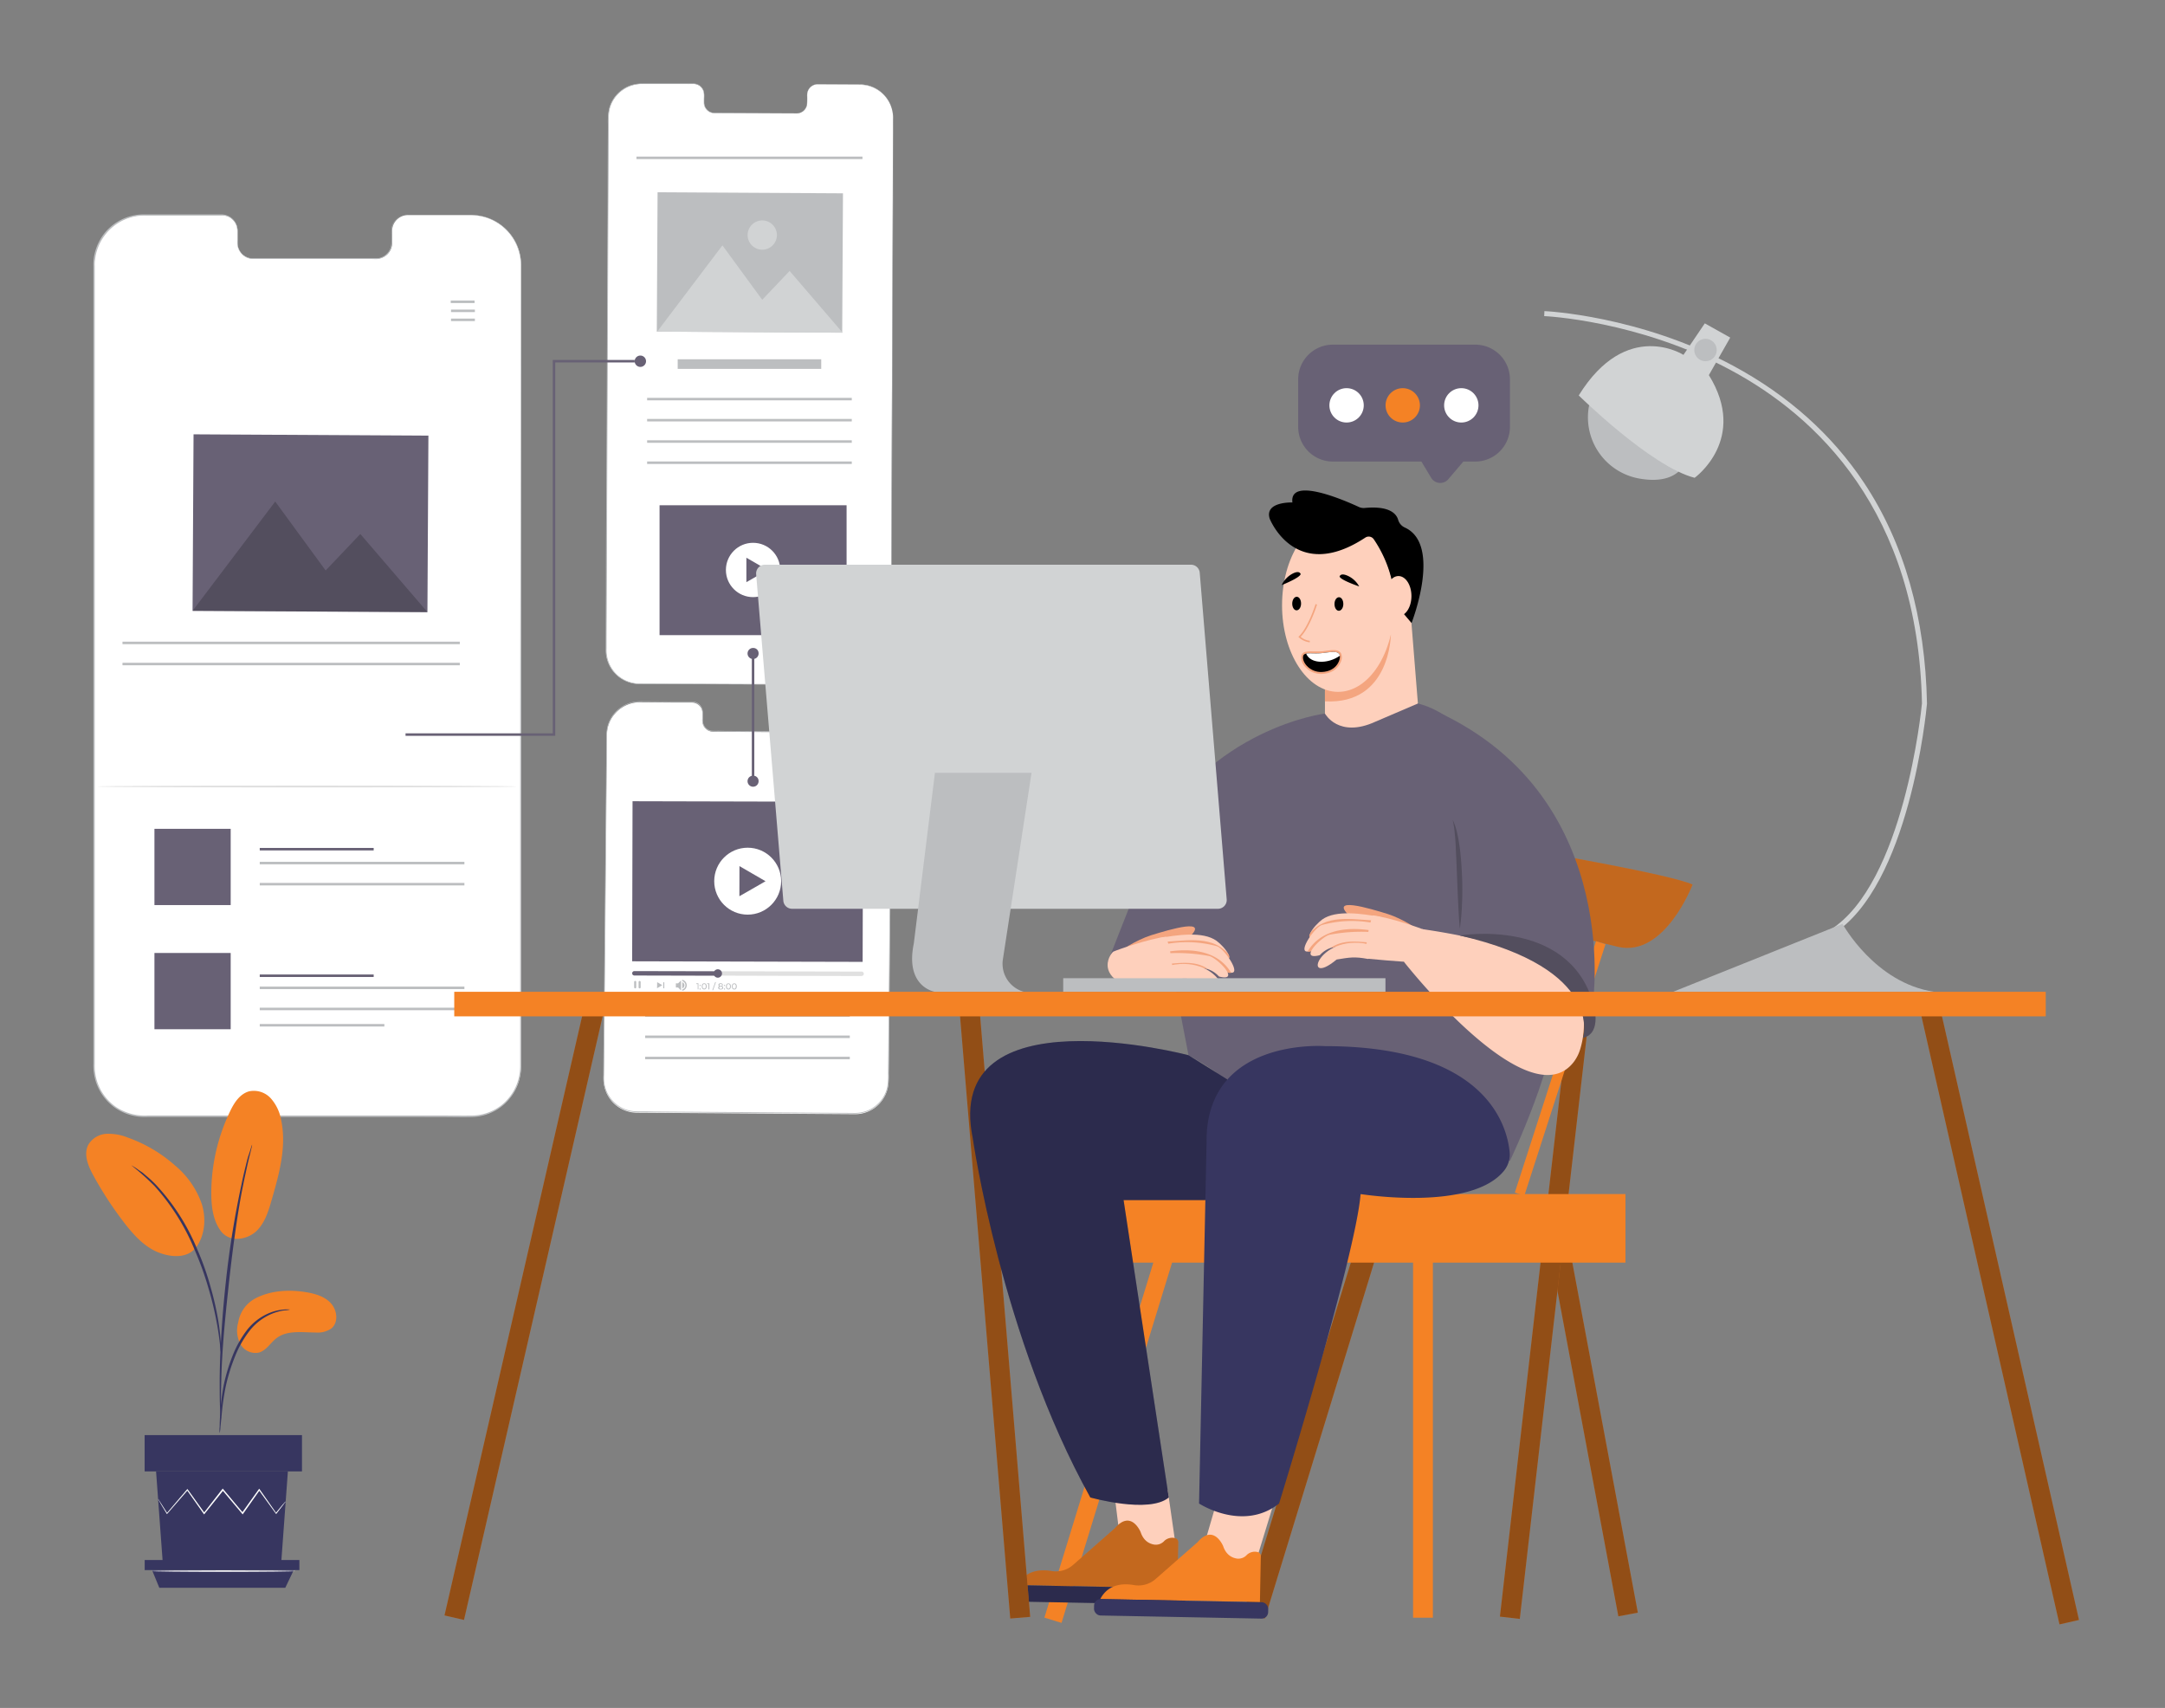 <svg id="ea742aec-649f-4220-8952-5194ea796762" data-name="Layer 1" xmlns="http://www.w3.org/2000/svg" width="865.76" height="682.89" viewBox="0 0 865.76 682.89"><rect x="0" y="0" width="865.76" height="682.89" fill="#808080" stroke="none"/><rect x="795.6" y="400.18" width="8" height="251.58" transform="translate(-96.58 190.02) rotate(-12.79)" fill="#f48225" data-secondary="true"/><g opacity="0.4"><rect x="795.6" y="400.18" width="8" height="251.58" transform="translate(-96.58 190.02) rotate(-12.79)"/></g><rect x="441.08" y="490.74" width="7.17" height="160.61" transform="translate(187.06 -105.31) rotate(17.06)" fill="#f48225" data-secondary="true"/><polygon points="442.92 384.75 463.12 333.47 474.88 375.37 442.92 384.75" fill="#686175" data-primary="true"/><path d="M343.29,281.25l-17-.12a4.21,4.21,0,0,0-4.14,4.29h0v3.07a4.2,4.2,0,0,1-4.1,4.29h0l-33-.23a4.2,4.2,0,0,1-4.09-4.29V285.2a4.3,4.3,0,0,0-4.1-4.29h-6l-14.82-.12A13.31,13.31,0,0,0,242.63,294v0L241.4,431.49a13.31,13.31,0,0,0,13.21,13.4h0l87.23.6a13.3,13.3,0,0,0,13.43-13.18v0l1.23-137.48a13.32,13.32,0,0,0-13.08-13.55Z" fill="#fff"/><path d="M343.29,281.25h1.43a13.37,13.37,0,0,1,11.88,14c-.12,13.9-.29,34-.49,58.83-.1,12.42-.22,26-.34,40.63q-.09,10.95-.2,22.64c0,3.88,0,7.83-.11,11.83a24,24,0,0,1-.44,6,13.43,13.43,0,0,1-2.86,5.45,13.86,13.86,0,0,1-5,3.65,14.52,14.52,0,0,1-6.18,1l-12.76-.08-26.31-.17-27.21-.19-13.95-.1c-2.34,0-4.67,0-7.05-.1a13.46,13.46,0,0,1-6.67-2.36,13.63,13.63,0,0,1-4.53-5.45,14.52,14.52,0,0,1-1.23-6.91q0-7,.13-14,.13-13.84.24-27.21c.18-17.88.33-35.12.48-51.56q.09-12.31.23-24c0-3.88.07-7.72.1-11.46v-5.63a21.67,21.67,0,0,1,.43-5.51,13.41,13.41,0,0,1,6.41-8.39,13.09,13.09,0,0,1,5-1.65c1.75-.19,3.45-.07,5.16-.09l10,.07h7.2a4.4,4.4,0,0,1,2.3.58,4.49,4.49,0,0,1,2.13,3.95v2.26a5.5,5.5,0,0,0,.23,2.17,4.08,4.08,0,0,0,3.06,2.69c1.44.14,2.87,0,4.3.1l15.75.11,13.75.12a4.15,4.15,0,0,0,4-3.74V286a5.56,5.56,0,0,1,.46-2.64,4.31,4.31,0,0,1,4-2.38h11.06l5.58.07H326.55a4.1,4.1,0,0,0-3.92,2.34,5.2,5.2,0,0,0-.45,2.58v2.86a4.3,4.3,0,0,1-4.09,3.87l-13.77-.09-15.75-.1c-1.43,0-2.86,0-4.3-.1a4.29,4.29,0,0,1-3.22-2.86,5.65,5.65,0,0,1-.24-2.24V285a4.31,4.31,0,0,0-2.05-3.77,3.9,3.9,0,0,0-2.19-.54h-7.19l-9.95-.07c-1.71-.06-3.42,0-5.13.08a13.21,13.21,0,0,0-11.17,9.87,22.34,22.34,0,0,0-.43,5.47v5.62c0,3.76-.07,7.6-.1,11.45q-.1,11.66-.22,24c-.14,16.43-.28,33.67-.44,51.56q-.13,13.4-.24,27.21,0,6.92-.13,14a14.32,14.32,0,0,0,1.19,6.8A13.3,13.3,0,0,0,247.2,442a13.1,13.1,0,0,0,6.53,2.31c2.33.11,4.69,0,7,.1l13.93.1,27.21.19,26.31.2,12.76.08a14.44,14.44,0,0,0,6.07-1,13.81,13.81,0,0,0,4.92-3.6,13.14,13.14,0,0,0,2.76-5.33,24.38,24.38,0,0,0,.43-6c0-4,.09-7.95.11-11.83q.12-11.68.22-22.64c.13-14.61.26-28.21.37-40.63.25-24.83.45-44.93.59-58.85a13.45,13.45,0,0,0-2.61-8.59,13.28,13.28,0,0,0-5.18-4.21,14.23,14.23,0,0,0-4-1.12Z" fill="#bcbec0"/><rect x="266.96" y="306.39" width="64" height="92.17" transform="translate(-54.25 650.57) rotate(-89.86)" fill="#686175" data-primary="true"/><circle cx="298.99" cy="352.32" r="13.38" fill="#fff"/><polygon points="295.69 352.33 295.7 346.3 300.92 349.32 306.13 352.34 300.9 355.35 295.67 358.34 295.69 352.33" fill="#686175" data-primary="true"/><path d="M262.78,393.89v-1a.13.13,0,0,1,.13-.13h0l.89.52.89.53a.11.11,0,0,1,0,.15.1.1,0,0,1,0,.05l-.89.51-.9.52a.12.12,0,0,1-.16,0,.13.13,0,0,1,0-.06Z" fill="#bcbec0"/><path d="M271.16,393.16h-.78a.11.11,0,0,0-.11.11v1.45a.12.12,0,0,0,.13.11h.76l1.18,1.2v-4Z" fill="#bcbec0"/><path d="M265.43,395.18h0a.2.2,0,0,1-.2-.2h0v-2.07a.21.21,0,0,1,.21-.21h0a.22.22,0,0,1,.2.21V395A.22.22,0,0,1,265.43,395.18Z" fill="#bcbec0"/><path d="M272.83,392.71v2.51a1.43,1.43,0,0,0,.87-1.26A1.33,1.33,0,0,0,272.83,392.71Z" fill="#bcbec0"/><path d="M272.83,391.75v.53a1.74,1.74,0,0,1,1.26,1.68,1.78,1.78,0,0,1-1.27,1.69v.51a2.25,2.25,0,0,0,0-4.41Z" fill="#bcbec0"/><path d="M279.29,393.16v2.42H279v-2.12h-.55v-.3Z" fill="#bcbec0"/><path d="M279.75,394a.23.23,0,0,1,.23-.23h0a.23.23,0,0,1,.23.23h0a.23.23,0,0,1-.21.24h0a.24.24,0,0,1-.24-.24Zm0,1.43a.23.23,0,0,1,.23-.23h0a.23.23,0,0,1,.23.23h0a.23.23,0,0,1-.23.24.23.23,0,0,1-.25-.23.22.22,0,0,1,0-.08Z" fill="#bcbec0"/><path d="M280.61,394.37c0-.8.41-1.24,1-1.24s1,.46,1,1.24-.43,1.25-1,1.25S280.61,395.16,280.61,394.37Zm1.63,0c0-.61-.26-.93-.64-.93s-.65.3-.65.93.26.93.65.93.64-.31.64-.93Z" fill="#bcbec0"/><path d="M283.66,393.16v2.43h-.35v-2.13h-.54v-.3Z" fill="#bcbec0"/><path d="M286,392.67h.3l-1.15,3.26h-.31Z" fill="#bcbec0"/><path d="M289.19,394.92c0,.44-.38.71-1,.71s-1-.28-1-.71a.61.61,0,0,1,.43-.59.55.55,0,0,1-.33-.53c0-.4.35-.66.88-.66s.87.26.87.66a.55.55,0,0,1-.34.53A.59.59,0,0,1,289.19,394.92Zm-.35,0c0-.27-.24-.43-.61-.43s-.62.16-.62.43.23.44.6.44.63-.18.63-.46Zm-1.14-1.09c0,.24.18.39.53.39s.53-.15.53-.39-.2-.39-.53-.39-.53.13-.53.45Z" fill="#bcbec0"/><path d="M289.5,394a.25.25,0,0,1,.23-.25.25.25,0,0,1,0,.49A.24.24,0,0,1,289.5,394Zm0,1.43a.23.23,0,1,1,.23.23A.23.23,0,0,1,289.5,395.42Z" fill="#bcbec0"/><path d="M290.29,394.39c0-.79.43-1.23,1-1.23s1,.44,1,1.24-.43,1.23-1,1.23S290.29,395.19,290.29,394.39Zm1.63,0c0-.63-.26-.95-.63-.95s-.64.32-.64.93.25.95.63.95.64-.3.64-.92Z" fill="#bcbec0"/><path d="M292.64,394.4c0-.8.43-1.24,1-1.24s1,.45,1,1.24-.43,1.25-1,1.25S292.64,395.19,292.64,394.4Zm1.63,0c0-.61-.26-.93-.64-.93s-.65.3-.65.93.26.93.65.93.61-.31.61-.93Z" fill="#bcbec0"/><path d="M254,395.18h0a.44.44,0,0,1-.4-.42v-2.13a.41.41,0,0,1,.41-.42h0a.39.39,0,0,1,.4.4v2.15a.41.41,0,0,1-.41.42Z" fill="#bcbec0"/><path d="M255.77,395.18h0a.4.4,0,0,1-.4-.41h0v-2.13a.42.42,0,0,1,.42-.42h0a.42.42,0,0,1,.4.42v2.13a.42.42,0,0,1-.42.42Z" fill="#bcbec0"/><path d="M344.54,390.25,253.68,390a.87.87,0,0,1-.87-.87h0a.87.87,0,0,1,.87-.87l90.87.21a.88.88,0,0,1,.88.88h0a.88.88,0,0,1-.88.87Z" fill="#e0e0e0"/><path d="M287.08,390.11l-33.4-.08a.87.87,0,0,1-.87-.87h0a.87.87,0,0,1,.87-.87l33.4.07a.76.76,0,0,1,.76.76v.24a.75.75,0,0,1-.75.75Z" fill="#686175" data-primary="true"/><path d="M288.73,389.25a1.7,1.7,0,0,1-1.68,1.66,1.68,1.68,0,1,1,1.68-1.68Z" fill="#686175" data-primary="true"/><path d="M343.86,33.79l-16.95-.09a4.22,4.22,0,0,0-4.13,4.3h0v3.07a4.2,4.2,0,0,1-4.12,4.29h0l-33-.16a4.19,4.19,0,0,1-4.1-4.29h0V37.84a4.28,4.28,0,0,0-4.09-4.29h-20.8a13.29,13.29,0,0,0-13.4,13.2v0l-.9,213.3a13.31,13.31,0,0,0,13.27,13.35l87.23.4a13.3,13.3,0,0,0,13.39-13.22h0l.86-213.46A13.32,13.32,0,0,0,343.86,33.79Z" fill="#fff"/><path d="M343.86,33.79h.46a12.28,12.28,0,0,1,1.35.11,12.83,12.83,0,0,1,5,1.74,13.48,13.48,0,0,1,5.56,6.44,13.85,13.85,0,0,1,1,5.4v6.27c-.07,17.75-.15,43.4-.27,75.11s-.27,69.44-.44,111.36c0,5.24,0,10.54-.07,15.91-.08,2.66.24,5.43-.58,8.08a14.68,14.68,0,0,1-1.76,3.71,14.53,14.53,0,0,1-2.86,3,13.34,13.34,0,0,1-7.72,2.87h-8.35l-17-.09-34.77-.11-17.79-.07h-9a14.08,14.08,0,0,1-8.59-2.41,13.51,13.51,0,0,1-5.26-7.28,14.09,14.09,0,0,1-.54-4.48v-4.5q0-8.94.08-17.78,0-17.69.14-34.8c.11-22.82.21-44.81.29-65.78S242.93,95.6,243,77q0-14,.12-27a27.1,27.1,0,0,1,.41-6.42A13.43,13.43,0,0,1,246.41,38a13.82,13.82,0,0,1,5-3.61,14.69,14.69,0,0,1,5.93-1h19.91a4.37,4.37,0,0,1,2.59.79,4.44,4.44,0,0,1,1.56,2.18,8,8,0,0,1,.23,2.62,21.86,21.86,0,0,0,0,2.56,4.11,4.11,0,0,0,1.05,2.22A3.86,3.86,0,0,0,284.73,45a14.2,14.2,0,0,0,2.44.12H292l17.56.1h9.55a3.85,3.85,0,0,0,1.64-.58,4.27,4.27,0,0,0,1.86-2.69,24.33,24.33,0,0,0,.14-3.19,5.36,5.36,0,0,1,.6-3,4.15,4.15,0,0,1,2.15-1.83,6.73,6.73,0,0,1,2.64-.26h8.59l7.16.07H328.1a7,7,0,0,0-2.61.26,4,4,0,0,0-2.09,1.81,5.07,5.07,0,0,0-.59,2.86,21.93,21.93,0,0,1-.1,3.24,4.26,4.26,0,0,1-1.92,2.77,4,4,0,0,1-1.67.61H287.19a14.6,14.6,0,0,1-2.47-.12,4.11,4.11,0,0,1-2.17-1.27,4.37,4.37,0,0,1-1.1-2.31,22.38,22.38,0,0,1,0-2.59,7.86,7.86,0,0,0-.21-2.56,4.32,4.32,0,0,0-1.43-2.08c-1.44-1.13-3.41-.66-5.22-.77H257.41a14.16,14.16,0,0,0-5.83,1,13.49,13.49,0,0,0-4.9,3.55,12.83,12.83,0,0,0-2.86,5.49A26.06,26.06,0,0,0,243.4,50q0,13-.1,27c-.07,18.62-.16,38.55-.24,59.52s-.18,43-.28,65.78q0,17.1-.14,34.8,0,8.84-.07,17.78v4.5a13.91,13.91,0,0,0,.53,4.4,13.28,13.28,0,0,0,5.14,7.16,13.75,13.75,0,0,0,8.46,2.35h9l17.79.08,34.78.16,17,.09h8.33a13.2,13.2,0,0,0,7.57-2.78,14.58,14.58,0,0,0,2.76-2.95,14,14,0,0,0,1.73-3.62c.8-2.6.49-5.33.58-8,0-5.37,0-10.67.07-15.91.18-41.92.35-79.66.5-111.36s.27-57.29.36-75.11c-.09-4.39.51-8.46-.92-11.64a13.38,13.38,0,0,0-5.5-6.41,12.78,12.78,0,0,0-5-1.77c-.44-.06-.89-.1-1.33-.13Z" fill="#bcbec0"/><rect x="263.75" y="202.02" width="74.79" height="51.93" fill="#686175" data-primary="true"/><path d="M188.38,86H163a6.32,6.32,0,0,0-6.18,6.44V97a6.28,6.28,0,0,1-6.15,6.43h-49.5A6.29,6.29,0,0,1,95,97h0V92.41A6.32,6.32,0,0,0,88.83,86H57.68a20,20,0,0,0-20,19.9l-.07,320.42a20,20,0,0,0,20,20l130.7.09a20.05,20.05,0,0,0,20-20l.08-320.44A20.06,20.06,0,0,0,188.38,86Z" fill="#fff"/><path d="M188.38,86h.67a13.77,13.77,0,0,1,2,.15,18.79,18.79,0,0,1,7.49,2.58,19.38,19.38,0,0,1,4.56,3.7,19.73,19.73,0,0,1,3.81,6,20.79,20.79,0,0,1,1.43,8.11v9.42c0,26.61,0,65.12.07,112.71s0,104.26,0,167.17v29.93a21.28,21.28,0,0,1-.77,6.1,19.75,19.75,0,0,1-2.55,5.63,21.78,21.78,0,0,1-4.15,4.63,20.28,20.28,0,0,1-11.55,4.47c-4.18.13-8.35,0-12.56,0H59.1a21.11,21.11,0,0,1-13-3.6A20.35,20.35,0,0,1,38.18,432a22.09,22.09,0,0,1-.84-6.76V106.17a19.67,19.67,0,0,1,.1-2.43,18.19,18.19,0,0,1,.42-2.38,20.52,20.52,0,0,1,4.2-8.47,20.27,20.27,0,0,1,16.29-7.16H88.24a6.49,6.49,0,0,1,3.94,1.11A6.69,6.69,0,0,1,94.63,90a11.06,11.06,0,0,1,.4,4v1.94a15.22,15.22,0,0,0,0,1.91,6.35,6.35,0,0,0,1.43,3.34,6.11,6.11,0,0,0,3.05,1.89,6.48,6.48,0,0,0,1.81.18h49.74a5.77,5.77,0,0,0,2.43-.86,6.24,6.24,0,0,0,2.86-4,10.91,10.91,0,0,0,.16-2.42V93.57a14.1,14.1,0,0,1,.1-2.34,6.7,6.7,0,0,1,.76-2.13,6.29,6.29,0,0,1,3.2-2.86,9.84,9.84,0,0,1,4-.43h0a9.77,9.77,0,0,0-3.91.43A6.08,6.08,0,0,0,157.54,89a6.75,6.75,0,0,0-.73,2.09,16,16,0,0,0-.1,2.29V96a12,12,0,0,1-.15,2.47,6.56,6.56,0,0,1-2.87,4.18,6.24,6.24,0,0,1-2.55.9c-.91.09-1.82,0-2.73,0H101.58a7,7,0,0,1-1.88-.19,6.28,6.28,0,0,1-3.24-2,6.77,6.77,0,0,1-1.57-3.52,15.86,15.86,0,0,1,0-1.95V94a10.74,10.74,0,0,0-.4-3.82,6.22,6.22,0,0,0-2.31-3,6,6,0,0,0-3.74-1H58.5a19.79,19.79,0,0,0-16,7.16,20,20,0,0,0-4.11,8.3c-.2.76-.26,1.54-.4,2.32a12.65,12.65,0,0,0-.1,2.39v319a21.31,21.31,0,0,0,.81,6.6,19.94,19.94,0,0,0,7.69,10.64A20.67,20.67,0,0,0,59.11,446H177c4.2,0,8.41.07,12.53,0a19.7,19.7,0,0,0,11.23-4.3,20.66,20.66,0,0,0,4-4.5,19.31,19.31,0,0,0,2.48-5.47,21,21,0,0,0,.76-6V395.83c0-62.91,0-119.58.1-167.17s.08-86.1.11-112.71v-9.42a20.53,20.53,0,0,0-1.43-8A20,20,0,0,0,203,92.55a19.28,19.28,0,0,0-4.51-3.69,18.73,18.73,0,0,0-7.45-2.62,12.44,12.44,0,0,0-2-.19Z" fill="#bcbec0"/><rect x="88.87" y="162.26" width="70.59" height="93.92" transform="translate(-85.75 332.21) rotate(-89.68)" fill="#686175" data-primary="true"/><polygon points="77.01 244.24 110.06 200.53 130.22 228.1 144.09 213.51 170.94 244.76 77.01 244.24" opacity="0.2"/><path d="M206.62,314.47c0,.21-37.55.38-83.86.38s-83.88-.17-83.88-.38,37.55-.37,83.88-.37S206.62,314.26,206.62,314.47Z" fill="#e0e0e0"/><circle cx="301.14" cy="227.89" r="10.86" fill="#fff"/><polygon points="298.47 227.89 298.47 223 302.7 225.44 306.94 227.89 302.7 230.34 298.47 232.77 298.47 227.89" fill="#686175" data-primary="true"/><rect x="272.01" y="67.88" width="55.72" height="74.14" transform="translate(193.25 404.23) rotate(-89.68)" fill="#bcbec0"/><polygon points="262.8 132.59 288.89 98.11 304.81 119.86 315.76 108.33 336.95 133.01 262.8 132.59" fill="#d1d3d4"/><path d="M310.67,94a5.85,5.85,0,1,1-5.82-5.87A5.86,5.86,0,0,1,310.67,94Z" fill="#d1d3d4"/><rect x="271" y="143.65" width="57.4" height="3.84" fill="#bcbec0"/><path d="M258.34,144.42a2.27,2.27,0,1,1-2.27-2.26h0A2.27,2.27,0,0,1,258.34,144.42Z" fill="#686175" data-primary="true"/><path d="M303.34,261a2.21,2.21,0,1,1-2.47-1.91l.27,0A2.08,2.08,0,0,1,303.34,261Z" fill="#686175" data-primary="true"/><path d="M303.34,312.08a2.21,2.21,0,1,1-2.45-1.93h.25A2.09,2.09,0,0,1,303.34,312.08Z" fill="#686175" data-primary="true"/><path d="M444.66,589.27l3,24.3s8.28,14,22.46,4.2l-3.16-22Z" fill="#fed0bc"/><path d="M407,633.77,470.82,635l.35-18.38a1.62,1.62,0,0,0-1.34-1.64,4.62,4.62,0,0,0-4.21,1.11,4.56,4.56,0,0,1-3.9,1.52c-2-.29-4.41-1.43-5.61-5.05,0,0-3.76-9.12-10.24-1.56l-16.72,14.67a10.41,10.41,0,0,1-8.59,2.48C416.36,627.44,410.2,627.64,407,633.77Z" fill="#f48225" data-secondary="true"/><path d="M407,633.77,470.82,635l.35-18.38a1.62,1.62,0,0,0-1.34-1.64,4.62,4.62,0,0,0-4.21,1.11,4.56,4.56,0,0,1-3.9,1.52c-2-.29-4.41-1.43-5.61-5.05,0,0-3.76-9.12-10.24-1.56l-16.72,14.67a10.41,10.41,0,0,1-8.59,2.48C416.36,627.44,410.2,627.64,407,633.77Z" opacity="0.2"/><rect x="404.57" y="634.38" width="69.65" height="6.56" rx="2.6" transform="translate(12.38 -8.36) rotate(1.11)" fill="#373660"/><rect x="404.57" y="634.38" width="69.65" height="6.56" rx="2.6" transform="translate(12.38 -8.36) rotate(1.11)" opacity="0.2"/><path d="M635.49,162.07a17.31,17.31,0,0,0-.36,2.23,24.86,24.86,0,0,0,20.71,27.09c5.1.87,11.18.82,15.36-2.79V170.31Z" fill="#bcbec0"/><rect x="519.82" y="494.7" width="8.89" height="154.48" transform="translate(190.82 -128.62) rotate(17.06)" fill="#f48225" data-secondary="true"/><rect x="565.07" y="498.55" width="7.93" height="148.25" fill="#f48225" data-secondary="true"/><rect x="633.45" y="498.55" width="7.93" height="148.25" transform="translate(-94.46 127.01) rotate(-10.6)" fill="#f48225" data-secondary="true"/><g opacity="0.4"><rect x="519.82" y="494.7" width="8.89" height="154.48" transform="translate(190.82 -128.62) rotate(17.06)"/><rect x="633.45" y="498.55" width="7.93" height="148.25" transform="translate(-94.46 127.01) rotate(-10.6)"/></g><rect x="496.54" y="522.58" width="242.01" height="8" transform="translate(23.99 1080.06) rotate(-83.45)" fill="#f48225" data-secondary="true"/><g opacity="0.4"><rect x="496.54" y="522.58" width="242.01" height="8" transform="translate(23.99 1080.06) rotate(-83.45)"/></g><polygon points="185.55 647.7 177.75 645.9 232.98 405.47 241.22 405.33 185.55 647.7" fill="#f48225" data-secondary="true"/><polygon points="403.99 647.13 383.83 405.33 391.92 406.03 411.96 646.47 403.99 647.13" fill="#f48225" data-secondary="true"/><g opacity="0.4"><polygon points="185.55 647.7 177.75 645.9 232.98 405.47 241.22 405.33 185.55 647.7"/><polygon points="403.99 647.13 383.83 405.33 391.92 406.03 411.96 646.47 403.99 647.13"/></g><rect x="439.39" y="477.42" width="210.62" height="27.41" fill="#f48225" data-secondary="true"/><path d="M617.55,341s50.44,8.65,59.29,12.67c0,0-11,29-29.64,24.95l-24.07-5.94Z" fill="#f48225" data-secondary="true"/><path d="M617.55,341s50.44,8.65,59.29,12.67c0,0-11,29-29.64,24.95l-24.07-5.94Z" opacity="0.2"/><rect x="571.04" y="425.16" width="105.64" height="4" transform="translate(25.74 889.66) rotate(-72.11)" fill="#f48225" data-secondary="true"/><path d="M529.83,285.3s-46.11,5.63-70.86,52.1l16.3,84.5s12.07,6.64,13.27,9.05l115.28,33.2s19.31-40.44,19.31-63.38c0,0-11-108.22-56.13-119.49Z" fill="#686175" data-primary="true"/><path d="M637,400.77s12.68-87.51-70-119.49c0,0,21.77,51.6,16.9,91.43C583.9,372.71,626.45,368.49,637,400.77Z" fill="#686175" data-primary="true"/><path d="M561.44,384.59s49.83,63.53,67.9,40a16.1,16.1,0,0,0,2.59-5.19c1.57-5.16,3.74-17-4.77-28,0,0-9.35-12.79-58.49-19.92" fill="#fed0bc"/><path d="M481.06,619.27l7.07-24.21,22.08,3.21-7.08,23.09S490.22,627.87,481.06,619.27Z" fill="#fed0bc"/><path d="M302.37,229.53l10.88,130.63a3.51,3.51,0,0,0,3.48,3.2H487.06a3.5,3.5,0,0,0,3.48-3.78L479.76,229a3.5,3.5,0,0,0-3.48-3.21H305.85A3.5,3.5,0,0,0,302.37,229.53Z" fill="#d1d3d4"/><path d="M373.87,309H412.5L401,383.88a11.61,11.61,0,0,0,8.45,12.67H373.87s-12.07-1.81-8.45-19.31Z" fill="#bcbec0"/><path d="M589.87,137.8H533a13.87,13.87,0,0,0-13.87,13.88v19A13.87,13.87,0,0,0,533,184.54h35.4l3.9,6.49a4.24,4.24,0,0,0,6.88.56l6-7.05h4.76a13.87,13.87,0,0,0,13.87-13.88v-19A13.87,13.87,0,0,0,589.87,137.8Z" fill="#686175" data-primary="true"/><path d="M732.86,373.56l-1.06-1.7c29.55-18.52,36.55-88.31,36.77-90.62-1.51-77-42.44-115-76.51-133.28-37-19.89-74.18-21.56-74.55-21.57l.08-2c.37,0,37.94,1.69,75.35,21.78,22,11.81,39.66,27.58,52.48,46.88,16,24.1,24.49,53.78,25.16,88.21v.11C770.3,284.34,763.6,354.3,732.86,373.56Z" fill="#d1d3d4"/><path d="M631.32,158.11s28.87,28.46,46.35,32.93c0,0,21.55-15.45,5.69-41.06l8.54-15-10.17-5.69-8.53,12.6S650.43,127.22,631.32,158.11Z" fill="#d1d3d4"/><circle cx="682.01" cy="139.95" r="4.49" fill="#bcbec0"/><path d="M669.07,396.55l67.74-27.16s12.93,23.68,36.65,27.16Z" fill="#bcbec0"/><path d="M529.83,275.66v9.64s5.39,10.06,20.27,3.22l16.9-7.24-2.58-32.19-2.25-8.85L550.91,242Z" fill="#fed0bc"/><path d="M529.83,280.42v-7.86l26.37-18.92S556.09,281.84,529.83,280.42Z" fill="#f4a57f"/><ellipse cx="535.09" cy="242.01" rx="22.41" ry="34.62" fill="#fed0bc"/><path d="M516.82,200.9s-11.25-.43-9.08,6.49c0,0,10.2,26,38.22,7.57a2.46,2.46,0,0,1,3.41.67,49.46,49.46,0,0,1,7.09,15.94l5,14,3,3.53s12.35-31.44-2.76-38.21a4.82,4.82,0,0,1-2.6-3.08c-.7-2.37-3.43-5.65-13.38-4.71a4.59,4.59,0,0,1-2.39-.43C537.86,200.14,515.51,190.37,516.82,200.9Z"/><ellipse cx="559.23" cy="238.33" rx="5.19" ry="8.01" fill="#fed0bc"/><path d="M583.77,371.29c-.36-3.78-.45-6.11-.64-9.87s-.33-7.52-.49-11.27c-.07-1.88-.14-3.75-.23-5.63s-.19-3.74-.26-5.61-.21-3.75-.41-5.61a35.16,35.16,0,0,0-.86-5.55,22.78,22.78,0,0,1,1.83,5.4c.43,1.85.73,3.73,1,5.61.52,3.76.75,7.54.93,11.31s.17,7.56,0,11.33A91.79,91.79,0,0,1,583.77,371.29Z" opacity="0.2"/><path d="M583.77,374.05s43-7.37,53.24,26.72c0,0,4.1,12.38-4,14.19C633,415,642,387.46,583.77,374.05Z" fill="#686175" data-primary="true"/><path d="M583.77,374.05s43-7.37,53.24,26.72c0,0,4.1,12.38-4,14.19C633,415,642,387.46,583.77,374.05Z" opacity="0.2"/><path d="M436,598.73s23.53,6.64,31.38,0L449.31,479.84H482l8.82-48.22-15.58-9.72S376.89,396,389,455.09C389,455.09,400.43,534.76,436,598.73Z" fill="#373660"/><path d="M436,598.73s23.53,6.64,31.38,0L449.31,479.84H482l8.82-48.22-15.58-9.72S376.89,396,389,455.09C389,455.09,400.43,534.76,436,598.73Z" opacity="0.2"/><path d="M479.49,601.15s17.5,11.46,32,0c0,0,30.78-99.59,32.59-123.73,0,0,44.56,7.21,57.58-9.59a10.34,10.34,0,0,0,2-7.43c-1.13-10.95-10-42.12-73.85-42.12,0,0-47.92-3.62-47.32,38.62Z" fill="#373660"/><circle cx="538.48" cy="162.07" r="6.87" fill="#fff"/><circle cx="560.94" cy="162.07" r="6.87" fill="#f48225" data-secondary="true"/><circle cx="584.36" cy="162.07" r="6.87" fill="#fff"/><path d="M440,639.34l63.83,1.23.36-18.38a1.63,1.63,0,0,0-1.34-1.64,4.65,4.65,0,0,0-4.22,1.11,4.55,4.55,0,0,1-3.89,1.52c-2-.28-4.41-1.42-5.61-5,0,0-3.77-9.12-10.24-1.56l-16.72,14.67a10.42,10.42,0,0,1-8.59,2.49C449.34,633,443.17,633.21,440,639.34Z" fill="#f48225" data-secondary="true"/><rect x="437.55" y="639.95" width="69.65" height="6.56" rx="2.6" transform="translate(12.49 -8.99) rotate(1.11)" fill="#373660"/><line x1="103.87" y1="345.08" x2="185.71" y2="345.08" fill="none" stroke="#bcbec0" stroke-miterlimit="10"/><line x1="180.24" y1="120.67" x2="189.78" y2="120.67" fill="none" stroke="#bcbec0" stroke-miterlimit="10"/><line x1="180.36" y1="124.28" x2="189.9" y2="124.28" fill="none" stroke="#bcbec0" stroke-miterlimit="10"/><line x1="180.36" y1="127.88" x2="189.9" y2="127.88" fill="none" stroke="#bcbec0" stroke-miterlimit="10"/><line x1="103.87" y1="353.52" x2="185.71" y2="353.52" fill="none" stroke="#bcbec0" stroke-miterlimit="10"/><line x1="258.78" y1="159.57" x2="340.62" y2="159.57" fill="none" stroke="#bcbec0" stroke-miterlimit="10"/><line x1="254.51" y1="63.11" x2="344.89" y2="63.11" fill="none" stroke="#bcbec0" stroke-miterlimit="10"/><line x1="258.78" y1="168" x2="340.62" y2="168" fill="none" stroke="#bcbec0" stroke-miterlimit="10"/><line x1="258.78" y1="176.54" x2="340.62" y2="176.54" fill="none" stroke="#bcbec0" stroke-miterlimit="10"/><line x1="258.78" y1="185.01" x2="340.62" y2="185.01" fill="none" stroke="#bcbec0" stroke-miterlimit="10"/><line x1="257.99" y1="406.01" x2="339.83" y2="406.01" fill="none" stroke="#bcbec0" stroke-miterlimit="10"/><line x1="257.99" y1="414.54" x2="339.83" y2="414.54" fill="none" stroke="#bcbec0" stroke-miterlimit="10"/><line x1="257.99" y1="423.02" x2="339.83" y2="423.02" fill="none" stroke="#bcbec0" stroke-miterlimit="10"/><line x1="48.98" y1="257.06" x2="183.87" y2="257.06" fill="none" stroke="#bcbec0" stroke-miterlimit="10"/><line x1="48.98" y1="265.5" x2="183.87" y2="265.5" fill="none" stroke="#bcbec0" stroke-miterlimit="10"/><rect x="103.87" y="389.63" width="45.56" height="1" fill="#686175" data-primary="true"/><line x1="103.87" y1="394.97" x2="185.71" y2="394.97" fill="none" stroke="#bcbec0" stroke-miterlimit="10"/><line x1="103.87" y1="403.41" x2="185.71" y2="403.41" fill="none" stroke="#bcbec0" stroke-miterlimit="10"/><line x1="103.87" y1="409.93" x2="153.7" y2="409.93" fill="none" stroke="#bcbec0" stroke-miterlimit="10"/><polygon points="222.04 294.21 162.17 294.21 162.17 293.21 221.04 293.21 221.04 143.92 253.81 143.92 253.81 144.92 222.04 144.92 222.04 294.21" fill="#686175" data-primary="true"/><rect x="300.64" y="261.28" width="1" height="51.06" fill="#686175" data-primary="true"/><path d="M537.18,241.51c0,1.5-.81,2.7-1.8,2.7s-1.75-1.24-1.73-2.75.81-2.67,1.8-2.67S537.2,240,537.18,241.51Z"/><path d="M520.28,241.35c0,1.48-.81,2.68-1.8,2.68s-1.75-1.24-1.73-2.72.81-2.7,1.8-2.7S520.3,239.85,520.28,241.35Z"/><path d="M525,260.47c.81,0,1.71,0,2.66,0s1.88-.17,2.78-.29c2.53-.33,4.91-.64,5.89,1.17a4.36,4.36,0,0,1-.23,3.46,7.49,7.49,0,0,1-5.06,4.28,10.81,10.81,0,0,1-2.46.37,8.51,8.51,0,0,1-6.55-2.73,5.64,5.64,0,0,1-1.71-4.23,2.08,2.08,0,0,1,1.64-1.84A11.74,11.74,0,0,1,525,260.47Z" fill="#f4a57f"/><path d="M527.69,261.21c3.58-.2,6.95-1.37,7.95.48.73,1.32-.66,6.77-7.1,7-4.5.15-7.77-3.56-7.47-6.13C521.28,260.62,524.1,261.41,527.69,261.21Z"/><path d="M535.64,261.69a1.4,1.4,0,0,1,.14.5c-4.92,3.44-11.81,3.22-13.46-.86,1.19-.25,3.13,0,5.37-.12C531.27,261,534.64,259.84,535.64,261.69Z" fill="#fff"/><path d="M519.45,254.87l0,0-.24-.23.23-.23c3.71-3.56,6.61-12.78,6.64-12.88l.59.19c-.12.37-2.85,9.08-6.55,12.9a6.83,6.83,0,0,0,3.64,1.58l0,.62A7.63,7.63,0,0,1,519.45,254.87Z" fill="#f4a57f"/><path d="M512.7,233.58a10,10,0,0,1,4.17-4.21c1.28-.66,2.61-1,3.19,0,0,0,1.13,1-7.53,4.58Z"/><path d="M543.34,234.15a9.89,9.89,0,0,0-4.42-3.94c-1.32-.59-2.66-.84-3.18.14,0,0-1.07,1,7.79,4.13Z"/><path d="M566.41,372.28c2.5,0-5.67-5-11.44-6.82-7.08-2.2-24.61-7.53-14.63,1.4C545.12,369,565.06,372.29,566.41,372.28Z" fill="#f4a57f"/><path d="M552,366.62c-7.19-1.28-17.72-2.91-23.23,1-3.19,2.37-9,9.28-.72,7.22,5.34-7,14-4,21.89-.82C552,373.38,552,366.62,552,366.62Z" fill="#fed0bc"/><path d="M551.91,368.12c-.11,2-.52,5.47-2,5.94-7.85-3.21-16.55-6.2-21.89.83-3.72.83-5.85.11-3.39-2.66C531.74,365,542.63,368.05,551.91,368.12Z" fill="#f4a57f"/><path d="M548.9,369a45.47,45.47,0,0,0-20.1.8c-3.34.72-12.15,14.23-3.38,9.75,4.65-7.23,14.39-5,22.39-3.75C549.81,374.8,548.9,369,548.9,369Z" fill="#fed0bc"/><path d="M549.09,372.15c0,1.53-.31,3.16-1.28,3.62-8-1.26-17.75-3.47-22.39,3.75a2.44,2.44,0,0,1-2.53.94C528.15,371.62,538.78,370.37,549.09,372.15Z" fill="#f4a57f"/><path d="M549.78,372.76a67.75,67.75,0,0,0-18.18,1c-3.62,1.09-12.53,10.4-3.84,8.16,5.12-5.67,13.47-3.47,21-2.47C550.71,378.51,549.78,372.76,549.78,372.76Z" fill="#fed0bc"/><path d="M549.94,377a3.11,3.11,0,0,1-1.18,2.52c-6.79-1.07-10.44-1.78-16.6-.55C537.67,375.19,544.09,376.77,549.94,377Z" fill="#f4a57f"/><path d="M549.8,377.52a2.61,2.61,0,0,1-1,2.1c-5.67-.88-8.72-1.5-13.85-.46C539.55,376.05,544.91,377.36,549.8,377.52Z" fill="#f69a6f"/><path d="M549.25,378c-22.08-6.25-29.27,17.73-14.75,5.65,5.16-.84,7.14-1.25,12.59-.22C549,382.59,549.25,378,549.25,378Z" fill="#fed0bc"/><path d="M570.1,372c-1.86-.87-14.27-5.15-21.12-6-1.21,2.22-4,15.51-1.89,17.34,10.58,1,19,1.61,19.83,1.25C575.16,380.17,572,373.8,570.1,372Z" fill="#fed0bc"/><path d="M448.81,380.79c-2.5,0,5.67-5,11.44-6.83,7.08-2.2,24.61-7.52,14.63,1.41C470.1,377.52,450.16,380.8,448.81,380.79Z" fill="#f4a57f"/><path d="M463.26,375.12c7.19-1.27,17.72-2.91,23.23,1.05,3.19,2.36,9,9.28.72,7.22-5.34-7-14-4-21.89-.83C463.19,381.89,463.26,375.12,463.26,375.12Z" fill="#fed0bc"/><path d="M463.31,376.63c.12,2,.52,5.46,2,5.93,7.85-3.21,16.56-6.2,21.89.83,3.72.83,5.85.11,3.39-2.66C483.48,373.49,472.59,376.56,463.31,376.63Z" fill="#f4a57f"/><path d="M466.33,377.47a45.42,45.42,0,0,1,20.09.8c3.35.73,12.15,14.23,3.38,9.76-4.65-7.23-14.39-5-22.39-3.76C465.41,383.3,466.33,377.47,466.33,377.47Z" fill="#fed0bc"/><path d="M466.13,380.65c0,1.54.31,3.16,1.28,3.62,8-1.26,17.76-3.47,22.39,3.76a2.44,2.44,0,0,0,2.53.93C487.07,380.13,476.44,378.88,466.13,380.65Z" fill="#f4a57f"/><path d="M465.44,381.27a67.75,67.75,0,0,1,18.18,1c3.63,1.1,12.53,10.41,3.84,8.17-5.11-5.67-13.46-3.47-21-2.47C464.51,387,465.44,381.27,465.44,381.27Z" fill="#fed0bc"/><path d="M465.28,385.47a3.11,3.11,0,0,0,1.18,2.52c6.8-1.07,10.44-1.78,16.6-.55C477.55,383.7,471.14,385.28,465.28,385.47Z" fill="#f4a57f"/><path d="M465.43,386a2.54,2.54,0,0,0,1,2.09c5.67-.88,8.72-1.5,13.85-.46C475.67,384.55,470.31,385.86,465.43,386Z" fill="#f69a6f"/><path d="M466,386.46c22.08-6.24,29.26,17.73,14.74,5.66-5.16-.85-7.14-1.25-12.59-.22C466.21,391.1,466,386.46,466,386.46Z" fill="#fed0bc"/><path d="M445.13,380.53c1.85-.86,14.26-5.15,21.11-6,1.21,2.21,4,15.51,1.89,17.34-10.57,1-19,1.61-19.83,1.25C440.06,388.67,443.25,382.3,445.13,380.53Z" fill="#fed0bc"/><rect x="425.17" y="391.12" width="128.86" height="5.43" fill="#bcbec0"/><rect x="181.65" y="396.55" width="636.42" height="9.82" fill="#f48225" data-secondary="true"/><rect x="61.76" y="331.39" width="30.49" height="30.49" fill="#686175" data-primary="true"/><rect x="61.76" y="381.03" width="30.49" height="30.49" fill="#686175" data-primary="true"/><rect x="103.87" y="339.03" width="45.56" height="1" fill="#686175" data-primary="true"/><path d="M102.17,519.11c6.15-3.17,13.4-3.58,20.23-2.45,3.67.6,7.52,1.7,10,4.51s3,7.61.1,10a9.63,9.63,0,0,1-6.3,1.6c-5.35,0-11.28-1-15.55,2.21-2.45,1.83-4.06,4.89-7,5.79a6.87,6.87,0,0,1-7.52-3.37,11.72,11.72,0,0,1-.86-8.69A13.27,13.27,0,0,1,102.17,519.11Z" fill="#f48225" data-secondary="true"/><path d="M88.08,491.91c3.76,5.36,11.07,3.59,14.47.31s4.81-8,6.12-12.57c3-10.36,6-21.22,3.77-31.77a17.66,17.66,0,0,0-4.06-8.63,9.18,9.18,0,0,0-8.73-2.91c-3.69,1-6,4.52-7.64,8a75.73,75.73,0,0,0-7.52,32.49c0,5.24.58,10.73,3.55,15" fill="#f48225" data-secondary="true"/><path d="M77.75,499.61c4.08-4.85,4.86-11.91,3-18.05A34.75,34.75,0,0,0,70.11,466.1a57.43,57.43,0,0,0-19-11.26,20.52,20.52,0,0,0-8.59-1.5,9,9,0,0,0-7.2,4.36c-2,3.83-.09,8.48,2,12.27A145.18,145.18,0,0,0,49.8,489.05c3.76,4.84,8.06,9.62,13.79,11.8s11.66,1.94,14.7-2" fill="#f48225" data-secondary="true"/><path d="M87.83,573a12,12,0,0,0,.34-2.45q.26-2.67.65-6.67a97.64,97.64,0,0,1,1.5-9.77,75,75,0,0,1,3.57-11.53,42,42,0,0,1,5.88-10.44,22.05,22.05,0,0,1,7.51-6.19,21,21,0,0,1,6.27-2,10.56,10.56,0,0,0,2.43-.35,11.33,11.33,0,0,0-2.47,0,19,19,0,0,0-6.54,1.7,22,22,0,0,0-8,6.23,42.1,42.1,0,0,0-6,10.63,70.67,70.67,0,0,0-3.52,11.73,84.45,84.45,0,0,0-1.31,9.89c-.21,2.83-.28,5.12-.31,6.71A10.21,10.21,0,0,0,87.83,573Z" fill="#373660"/><path d="M88.28,567.83a4.38,4.38,0,0,0,.07-1.14v-3.24c0-2.81,0-6.88.15-11.91.24-10,1.12-20.85,2.78-36.09,1.51-14.33,3.72-31,6-41.86.48-2.47,1-4.69,1.41-6.63s.81-3.62,1.16-5,.57-2.32.77-3.15a4.69,4.69,0,0,0,.19-1.12,6.74,6.74,0,0,0-.39,1.06c-.25.82-.55,1.85-1,3.12s-.84,3-1.32,4.94-1,4.15-1.5,6.62a372.07,372.07,0,0,0-6.26,38.84c-1.67,15.28-2.42,29.19-2.49,39.26,0,5,0,9.12.18,11.94.09,1.31.15,2.38.19,3.24A5.88,5.88,0,0,0,88.28,567.83Z" fill="#373660"/><path d="M88.35,541a19.19,19.19,0,0,0,0-3.39,90.83,90.83,0,0,0-1-9.15,119.56,119.56,0,0,0-3-13.37,110.71,110.71,0,0,0-5.58-15.81,84.49,84.49,0,0,0-16.41-25.56,42.17,42.17,0,0,0-3.86-3.58c-.59-.49-1.11-1-1.66-1.4l-1.5-1a21.35,21.35,0,0,0-2.86-1.83,97.12,97.12,0,0,1,9.34,8.33,88.32,88.32,0,0,1,16,25.46,123.58,123.58,0,0,1,5.62,15.65,126.22,126.22,0,0,1,3.18,13.23c.73,3.81,1.1,6.92,1.34,9A20.77,20.77,0,0,0,88.35,541Z" fill="#373660"/><polygon points="62.41 588.33 65.11 625.15 112.43 625.15 115.12 588.33 62.41 588.33" fill="#373660"/><rect x="57.84" y="573.8" width="62.92" height="14.51" fill="#373660"/><polygon points="57.86 623.74 57.86 627.77 60.8 627.77 119.72 627.77 119.72 623.74 57.86 623.74" fill="#373660"/><polygon points="63.71 634.85 60.8 627.77 117.46 627.77 114.08 634.85 63.71 634.85" fill="#373660"/><path d="M114.23,600.35s0,.14-.22.35a10.89,10.89,0,0,0-.71.93l-2.75,3.58-.12.15-.12-.16-6.82-9.42h.4l-6.64,9.43-.21.3-.22-.28-7.91-9.4h.45l-.44.56-7.06,8.82-.23.3-.23-.31-6.66-9.43h.38l-8.21,9.44-.15.17-.11-.17c-1.08-1.82-2-3.26-2.57-4.31l-.66-1.16a1.42,1.42,0,0,1-.2-.41,1.93,1.93,0,0,1,.28.36l.72,1.12,2.7,4.24h-.25l8.07-9.48.21-.22.18.25L81.87,605h-.45l7-9,.43-.54.23-.29.22.29,7.88,9.41h-.43l6.7-9.37.2-.27.2.27,6.63,9.48h-.24l2.85-3.45c.32-.34.57-.64.77-.88Z" fill="#fff"/><path d="M118.16,628.16c0,.16-12.89.3-28.77.3s-28.78-.14-28.78-.3,12.89-.29,28.78-.29S118.16,628,118.16,628.16Z" fill="#fff"/></svg>